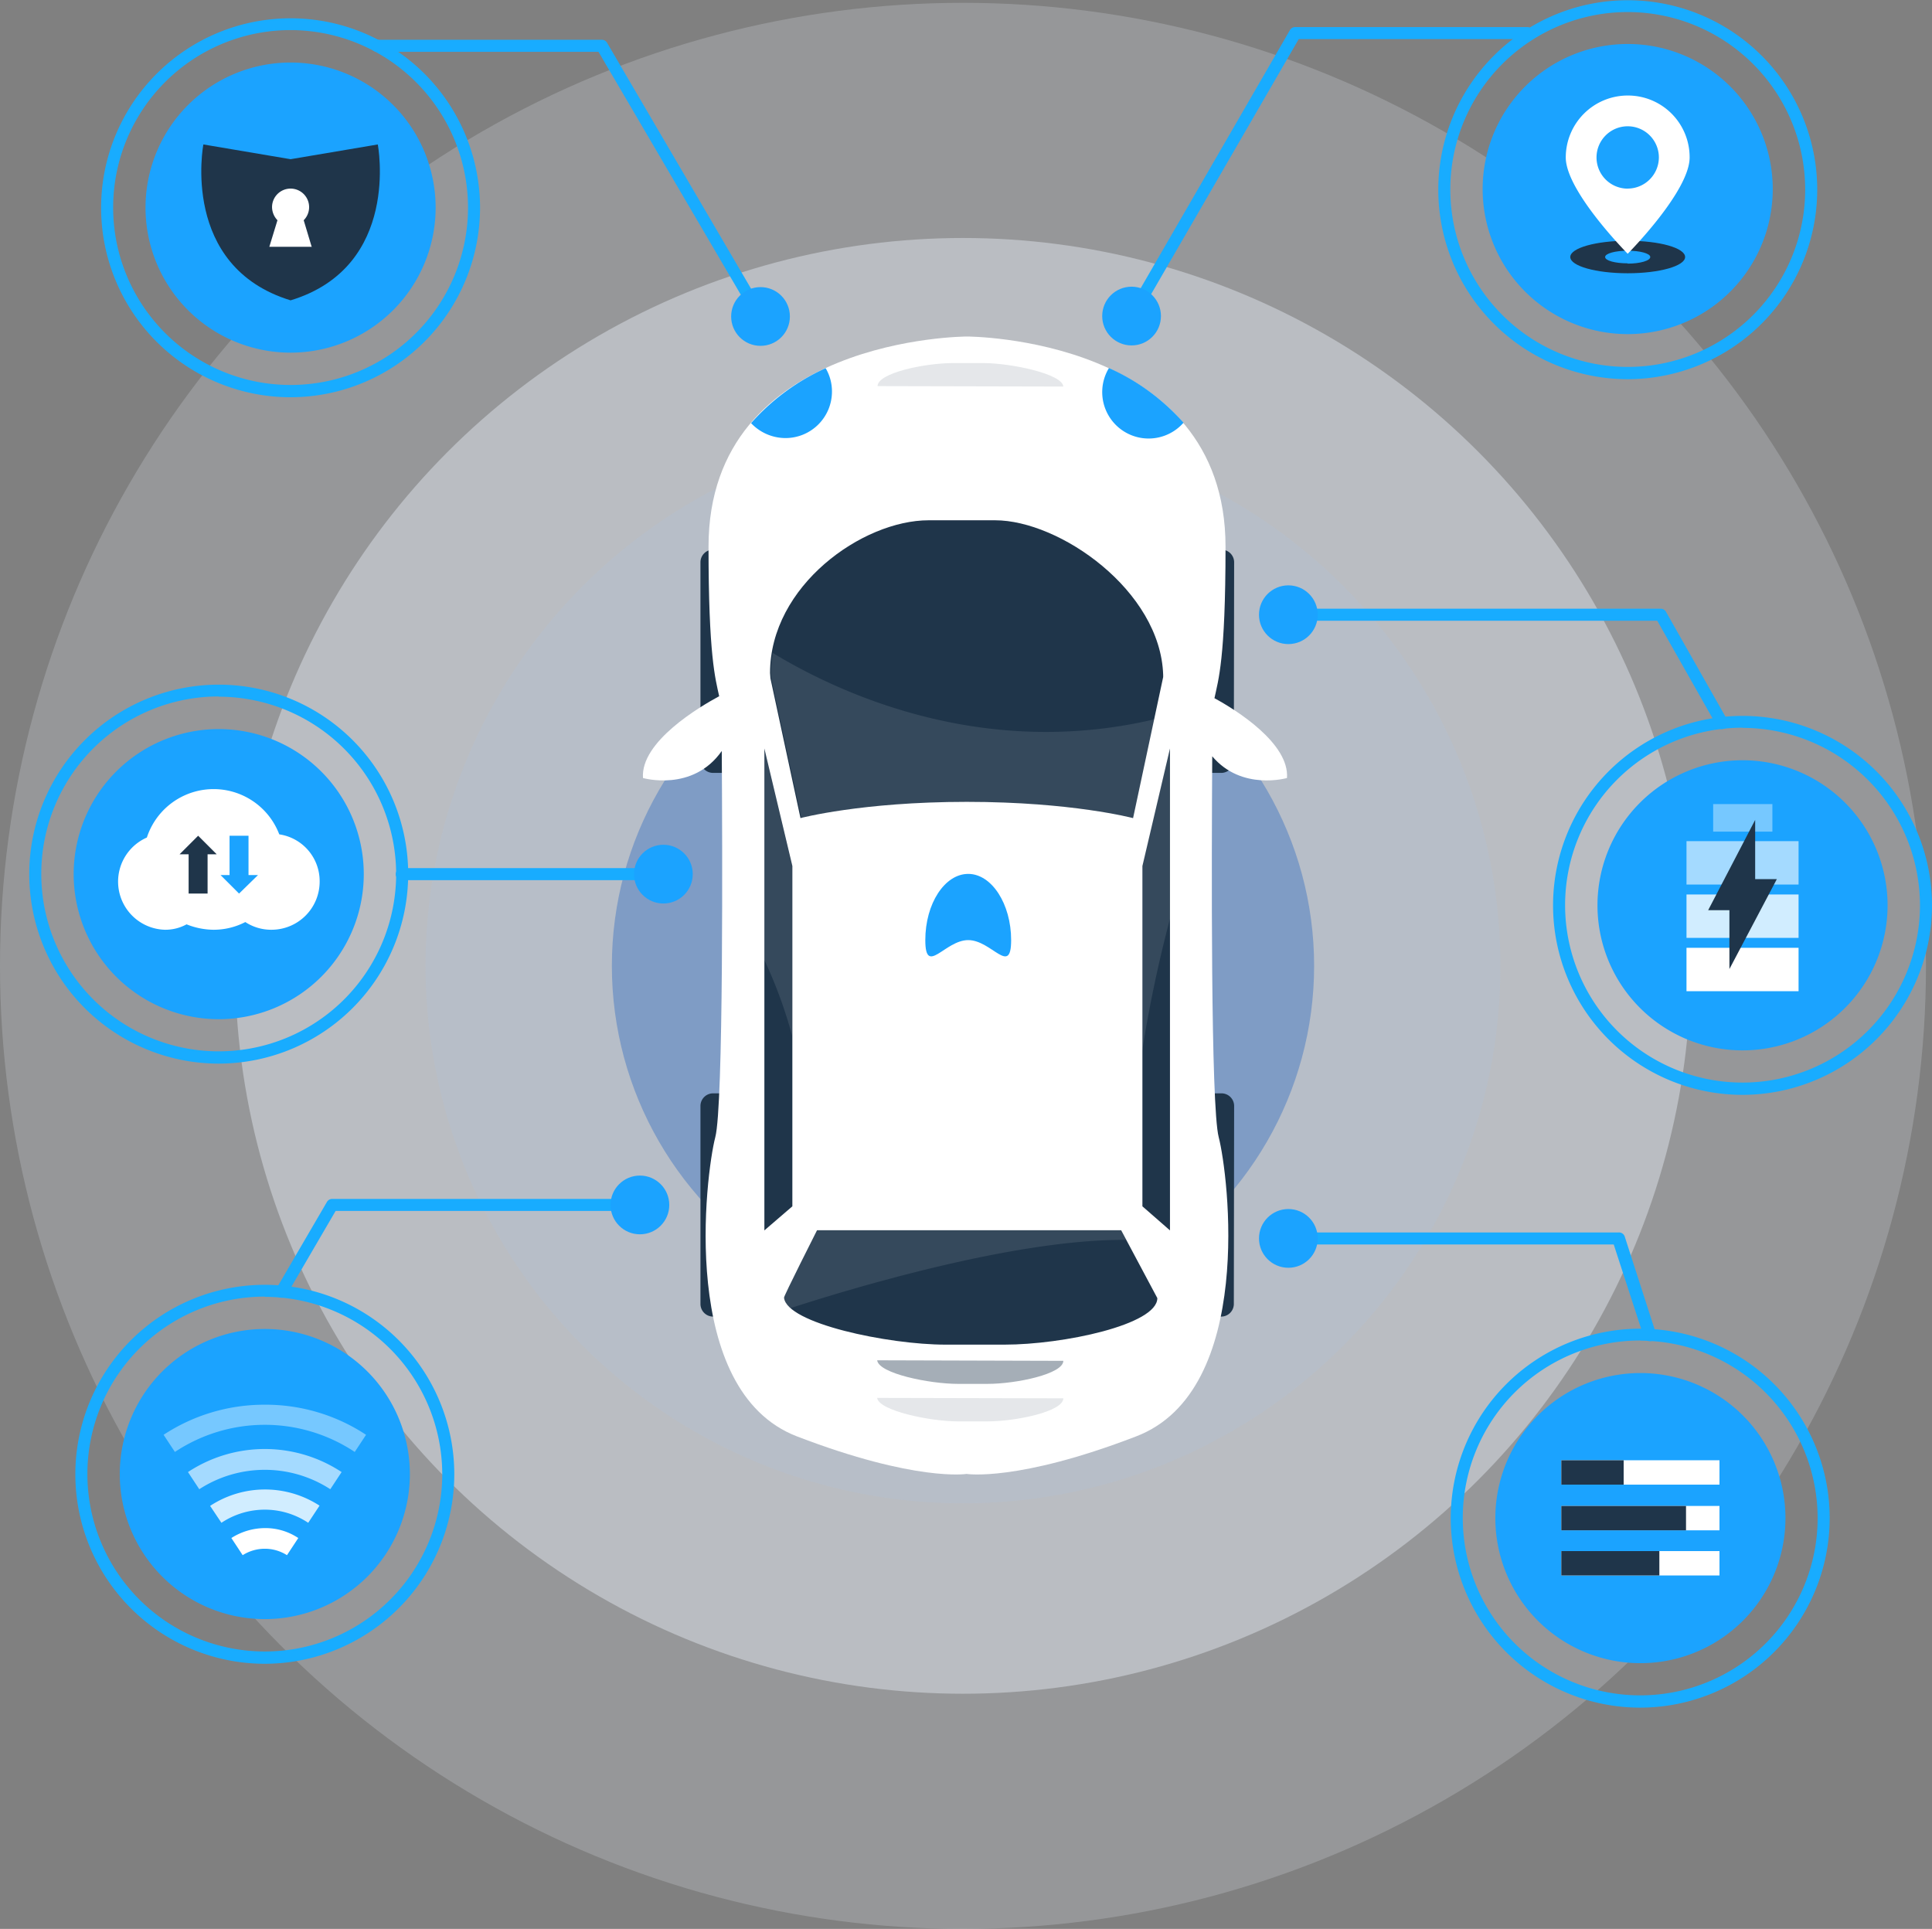 <svg id="6d4c2a73-4815-4f29-8a85-f8280a66105f" data-name="Layer 1" xmlns="http://www.w3.org/2000/svg" width="321" height="320.47" viewBox="0 0 321 320.47"><rect x="0" y="0" width="321" height="320.47" fill="#808080" stroke="none"/><title>garage_automatic_parking</title><g opacity="0.2" style="isolation:isolate"><circle cx="160" cy="160.47" r="160" fill="#eff6ff"/></g><g opacity="0.4" style="isolation:isolate"><circle cx="160" cy="160.47" r="120.93" fill="#eff6ff"/></g><g opacity="0.4" style="isolation:isolate"><circle cx="160" cy="160.47" r="89.29" fill="#b2c0d3"/></g><g opacity="0.8" style="isolation:isolate"><circle cx="160" cy="160.47" r="58.34" fill="#7193c4"/></g><path d="M205,126.31a2.1,2.1,0,0,1-2.1,2.1H190.41a2.1,2.1,0,0,1-2.1-2.1h0V93.42a2.1,2.1,0,0,1,2.1-2.1h12.54a2.1,2.1,0,0,1,2.1,2.1h0Z" fill="#1f354a"/><path d="M205,216.64a2.1,2.1,0,0,1-2.1,2.1H190.41a2.1,2.1,0,0,1-2.1-2.1h0V183.75a2.1,2.1,0,0,1,2.1-2.1h12.54a2.1,2.1,0,0,1,2.1,2.1h0Z" fill="#1f354a"/><path d="M133.2,126.31a2.1,2.1,0,0,1-2.1,2.1H118.48a2.1,2.1,0,0,1-2.1-2.1h0V93.42a2.1,2.1,0,0,1,2.1-2.1H131a2.1,2.1,0,0,1,2.1,2.1h0v32.89Z" fill="#1f354a"/><path d="M133.2,216.64a2.1,2.1,0,0,1-2.1,2.1H118.48a2.1,2.1,0,0,1-2.1-2.1h0V183.75a2.1,2.1,0,0,1,2.1-2.1H131a2.1,2.1,0,0,1,2.1,2.1h0v32.89Z" fill="#1f354a"/><path d="M201.78,116c.63-3,1.84-6.42,1.84-25.18,0-34.91-42.95-34.91-42.95-34.91s-42.95,0-42.95,34.91c0,18.08,1.12,21.89,1.77,24.85-3.22,1.74-13.1,7.56-12.66,13.59,0,0,8.27,2.39,13.09-4.49.1,15.78.3,59-1.08,64.18-1.58,6.08-6.16,42.12,13.59,49.7s28.16,6.23,28.16,6.23,8.48,1.35,28.16-6.23c19.9-7.58,15.32-43.62,13.74-49.7-1.35-5.13-1.18-46.86-1.08-63.3,4.88,5.79,12.42,3.61,12.42,3.61C214.25,123.54,205.48,118,201.78,116Z" fill="#fff"/><g opacity="0.4"><path d="M159.18,229.92h4.88c4.8,0,12.61-1.65,12.61-3.83L145.74,226C146,228.2,154.44,229.92,159.18,229.92Z" fill="#1f354a"/><g opacity="0.3" style="isolation:isolate"><path d="M159.18,236.15h4.88c4.8,0,12.61-1.65,12.61-3.83l-30.93-.07C146,234.35,154.44,236.15,159.18,236.15Z" fill="#1f354a"/></g></g><g opacity="0.4"><g opacity="0.3" style="isolation:isolate"><path d="M163.3,60.32h-4.88c-4.8,0-12.61,1.65-12.61,3.83l30.86.07C176.52,62.12,168,60.32,163.3,60.32Z" fill="#1f354a"/></g></g><path d="M124.79,70.3a7.88,7.88,0,0,0,5.71,2.48,7.72,7.72,0,0,0,7.73-7.71s0,0,0,0a7.59,7.59,0,0,0-1.05-3.9A36.72,36.72,0,0,0,124.79,70.3Z" fill="#1ba3ff"/><path d="M196.64,70.23a36.23,36.23,0,0,0-12.39-9.08,7.71,7.71,0,0,0,12.39,9.08Z" fill="#1ba3ff"/><path d="M168,156.19c0,6.08-3.23,0-7.13,0s-7.13,6.08-7.13,0,3.23-11,7.13-11S168,150.19,168,156.19Z" fill="#1ba3ff"/><path d="M133,135.92s10.14-2.7,27.63-2.7,27.63,2.7,27.63,2.7l5-23.43v-.37c-.45-14-17.19-25.68-27.93-25.68H154.29c-11,0-26.35,10.89-26.35,25.38l.07.9Z" fill="#1f354a"/><g opacity="0.1" style="isolation:isolate"><path d="M188.38,135.92l3.53-16.44c-28.76,6.83-52.71-4.43-63.52-11a24.58,24.58,0,0,0-.3,3.38l.07.9,5,23.2s10.14-2.7,27.63-2.7S188.38,135.92,188.38,135.92Z" fill="#fff"/></g><path d="M194.39,124.36l-4.58,19.52v56.54l4.58,4Z" fill="#1f354a"/><g opacity="0.1" style="isolation:isolate"><path d="M194.39,124.36l-4.65,19.52v30.93a218.34,218.34,0,0,1,4.65-22.15Z" fill="#fff"/></g><path d="M127,124.36l4.65,19.52v56.54l-4.65,4Z" fill="#1f354a"/><g opacity="0.1" style="isolation:isolate"><path d="M131.62,172.11V143.88L127,124.36V159.5A76.57,76.57,0,0,1,131.62,172.11Z" fill="#fff"/></g><path d="M186.28,204.4H135.75s-5.56,11-5.48,11.19c.38,4.28,17.34,7.81,26.8,7.81h9.84c9.69,0,25.38-3.3,25.38-7.73Z" fill="#1f354a"/><g opacity="0.1" style="isolation:isolate"><path d="M187.1,206l-.83-1.58H135.75s-5.56,11-5.48,11.19a2.87,2.87,0,0,0,1.05,1.73C141.83,213.93,168.86,205.82,187.1,206Z" fill="#fff"/></g><path d="M188,53.5a1,1,0,0,1-.86-1.5L214.32,5a1,1,0,0,1,.87-.5h38.59a1,1,0,1,1,0,2h-38L188.87,53A1,1,0,0,1,188,53.5Z" fill="#18acff"/><circle cx="188.01" cy="52.51" r="4.88" fill="#1ba3ff"/><path d="M270.45,63a31.48,31.48,0,1,1,31.48-31.48A31.52,31.52,0,0,1,270.45,63Zm0-61a29.48,29.48,0,1,0,29.48,29.48A29.52,29.52,0,0,0,270.45,2Z" fill="#18acff"/><path d="M270.44,55.51a24.1,24.1,0,1,1,24.1-24.1A24.1,24.1,0,0,1,270.44,55.51Z" fill="#1ba3ff"/><path d="M270.44,40c-5.26,0-9.54,1.2-9.54,2.7s4.28,2.7,9.54,2.7,9.54-1.2,9.54-2.7S275.78,40,270.44,40Zm0,3.75c-2.1,0-3.75-.45-3.75-1.05s1.73-1.05,3.75-1.05,3.75.45,3.75,1.05S272.55,43.8,270.44,43.8Z" fill="#1f354a"/><path d="M270.44,15.87a10.3,10.3,0,0,0-10.29,10.29c0,5.63,10.29,16,10.29,16s10.29-10.36,10.29-16a10.25,10.25,0,0,0-10.22-10.29Zm0,15.47a5.18,5.18,0,1,1,5.18-5.18h0A5.19,5.19,0,0,1,270.44,31.33Z" fill="#fff"/><path d="M286.14,121.15a1,1,0,0,1-.87-.51l-9.92-17.51H214.06a1,1,0,0,1,0-2h61.87a1,1,0,0,1,.87.51l10.21,18a1,1,0,0,1-.87,1.49Z" fill="#18acff"/><circle cx="214.06" cy="102.13" r="4.88" fill="#1ba3ff"/><path d="M289.52,181.9A31.48,31.48,0,1,1,321,150.41,31.52,31.52,0,0,1,289.52,181.9Zm0-61A29.48,29.48,0,1,0,319,150.41,29.52,29.52,0,0,0,289.52,120.93Z" fill="#18acff"/><path d="M289.52,174.51a24.1,24.1,0,1,1,24.1-24.1A24.1,24.1,0,0,1,289.52,174.51Z" fill="#1ba3ff"/><rect x="280.21" y="157.47" width="18.62" height="7.21" fill="#fff"/><g opacity="0.8" style="isolation:isolate"><rect x="280.21" y="148.61" width="18.62" height="7.21" fill="#fff"/></g><g opacity="0.6" style="isolation:isolate"><rect x="280.21" y="139.75" width="18.62" height="7.21" fill="#fff"/></g><g opacity="0.4" style="isolation:isolate"><rect x="284.64" y="133.59" width="9.84" height="4.58" fill="#fff"/></g><path d="M295.22,146.06h-3.6v-9.84l-7.81,15h3.53V161Z" fill="#1f354a"/><path d="M274.12,222.82a1,1,0,0,1-1-.69l-5-15.37H214.06a1,1,0,0,1,0-2h54.89a1,1,0,0,1,1,.69l5.18,16.07a1,1,0,0,1-.65,1.26A1,1,0,0,1,274.12,222.82Z" fill="#18acff"/><circle cx="214.06" cy="205.75" r="4.88" fill="#1ba3ff"/><path d="M272.55,283.71A31.48,31.48,0,1,1,304,252.22,31.52,31.52,0,0,1,272.55,283.71Zm0-61A29.48,29.48,0,1,0,302,252.22,29.52,29.52,0,0,0,272.55,222.74Z" fill="#18acff"/><path d="M272.55,276.32a24.1,24.1,0,1,1,24.1-24.1A24.1,24.1,0,0,1,272.55,276.32Z" fill="#1ba3ff"/><rect x="259.41" y="257.7" width="26.28" height="4.05" fill="#fff"/><rect x="259.41" y="257.7" width="16.29" height="4.05" fill="#1f354a"/><rect x="259.41" y="250.2" width="26.28" height="4.05" fill="#fff"/><rect x="259.41" y="250.2" width="20.72" height="4.05" fill="#1f354a"/><rect x="259.41" y="242.61" width="26.28" height="4.05" fill="#fff"/><rect x="259.41" y="242.61" width="10.36" height="4.05" fill="#1f354a"/><path d="M126.36,53.58a1,1,0,0,1-.86-.49L99.44,8.61H62.62a1,1,0,0,1,0-2H100a1,1,0,0,1,.86.49l26.35,45a1,1,0,0,1-.86,1.51Z" fill="#18acff"/><circle cx="126.36" cy="52.58" r="4.88" fill="#1ba3ff"/><path d="M48.28,66A31.48,31.48,0,1,1,79.76,34.49,31.52,31.52,0,0,1,48.28,66Zm0-61A29.48,29.48,0,1,0,77.76,34.49,29.52,29.52,0,0,0,48.28,5Z" fill="#18acff"/><path d="M48.28,58.59a24.1,24.1,0,1,1,24.1-24.1A24.1,24.1,0,0,1,48.28,58.59Z" fill="#1ba3ff"/><path d="M62.77,24,48.28,26.45,33.79,24s-3.9,20.27,14.49,25.9C66.67,44.32,62.77,24,62.77,24Z" fill="#1f354a"/><path d="M51.81,41.09l-1.35-4.5a3.08,3.08,0,1,0-5.26-2.18,3.19,3.19,0,0,0,.9,2.18L44.75,41h7.06Z" fill="#fff"/><path d="M110.6,146.23H66.75a1,1,0,0,1,0-2H110.6a1,1,0,1,1,0,2Z" fill="#18acff"/><circle cx="110.22" cy="145.23" r="4.88" fill="#1ba3ff"/><path d="M36.34,176.71a31.48,31.48,0,1,1,31.48-31.48A31.52,31.52,0,0,1,36.34,176.71Zm0-61a29.48,29.48,0,1,0,29.48,29.48A29.52,29.52,0,0,0,36.34,115.75Z" fill="#18acff"/><path d="M36.34,169.33a24.1,24.1,0,1,1,24.1-24.1A24.1,24.1,0,0,1,36.34,169.33Z" fill="#1ba3ff"/><path d="M46.4,138.62a11.67,11.67,0,0,0-22,.53,8,8,0,0,0,3,15.32,7.34,7.34,0,0,0,3.6-.9,12.27,12.27,0,0,0,4.43.9,11.41,11.41,0,0,0,5.33-1.28,7.81,7.81,0,0,0,4.35,1.28,8,8,0,0,0,8-8A7.86,7.86,0,0,0,46.4,138.62Z" fill="#fff"/><path d="M36,141.93l-3.08-3.08-3.08,3.08h1.5v6.53h3.15v-6.53Z" fill="#1f354a"/><path d="M36.64,145.38l3.08,3.08,3.15-3.08H41.29v-6.53H38.14v6.53Z" fill="#1ba3ff"/><path d="M46.77,215.61a1,1,0,0,1-.86-1.5l8.41-14.42a1,1,0,0,1,.86-.5h51.13a1,1,0,0,1,0,2H55.76l-8.12,13.92A1,1,0,0,1,46.77,215.61Z" fill="#18acff"/><circle cx="106.32" cy="200.19" r="4.88" fill="#1ba3ff"/><path d="M44,276.42a31.48,31.48,0,1,1,31.48-31.48A31.52,31.52,0,0,1,44,276.42Zm0-61a29.48,29.48,0,1,0,29.48,29.48A29.52,29.52,0,0,0,44,215.46Z" fill="#18acff"/><path d="M44,269a24.1,24.1,0,1,1,24.1-24.1A24.1,24.1,0,0,1,44,269Z" fill="#1ba3ff"/><g opacity="0.4" style="isolation:isolate"><path d="M44,233.38a30.46,30.46,0,0,0-16.82,5l1.88,2.85a27,27,0,0,1,29.88,0l1.88-2.85A30.28,30.28,0,0,0,44,233.38Z" fill="#fff"/></g><g opacity="0.6" style="isolation:isolate"><path d="M31.23,244.57l1.88,2.85a20,20,0,0,1,21.77,0l1.88-2.85A23.19,23.19,0,0,0,31.23,244.57Z" fill="#fff"/></g><path d="M38.44,255.53l1.88,2.85a6.86,6.86,0,0,1,7.36,0l1.88-2.85A9.83,9.83,0,0,0,44,253.88,10.45,10.45,0,0,0,38.44,255.53Z" fill="#fff"/><g opacity="0.8" style="isolation:isolate"><path d="M34.91,250.19,36.79,253a13,13,0,0,1,14.42,0l1.88-2.85A16.62,16.62,0,0,0,34.91,250.19Z" fill="#fff"/></g></svg>